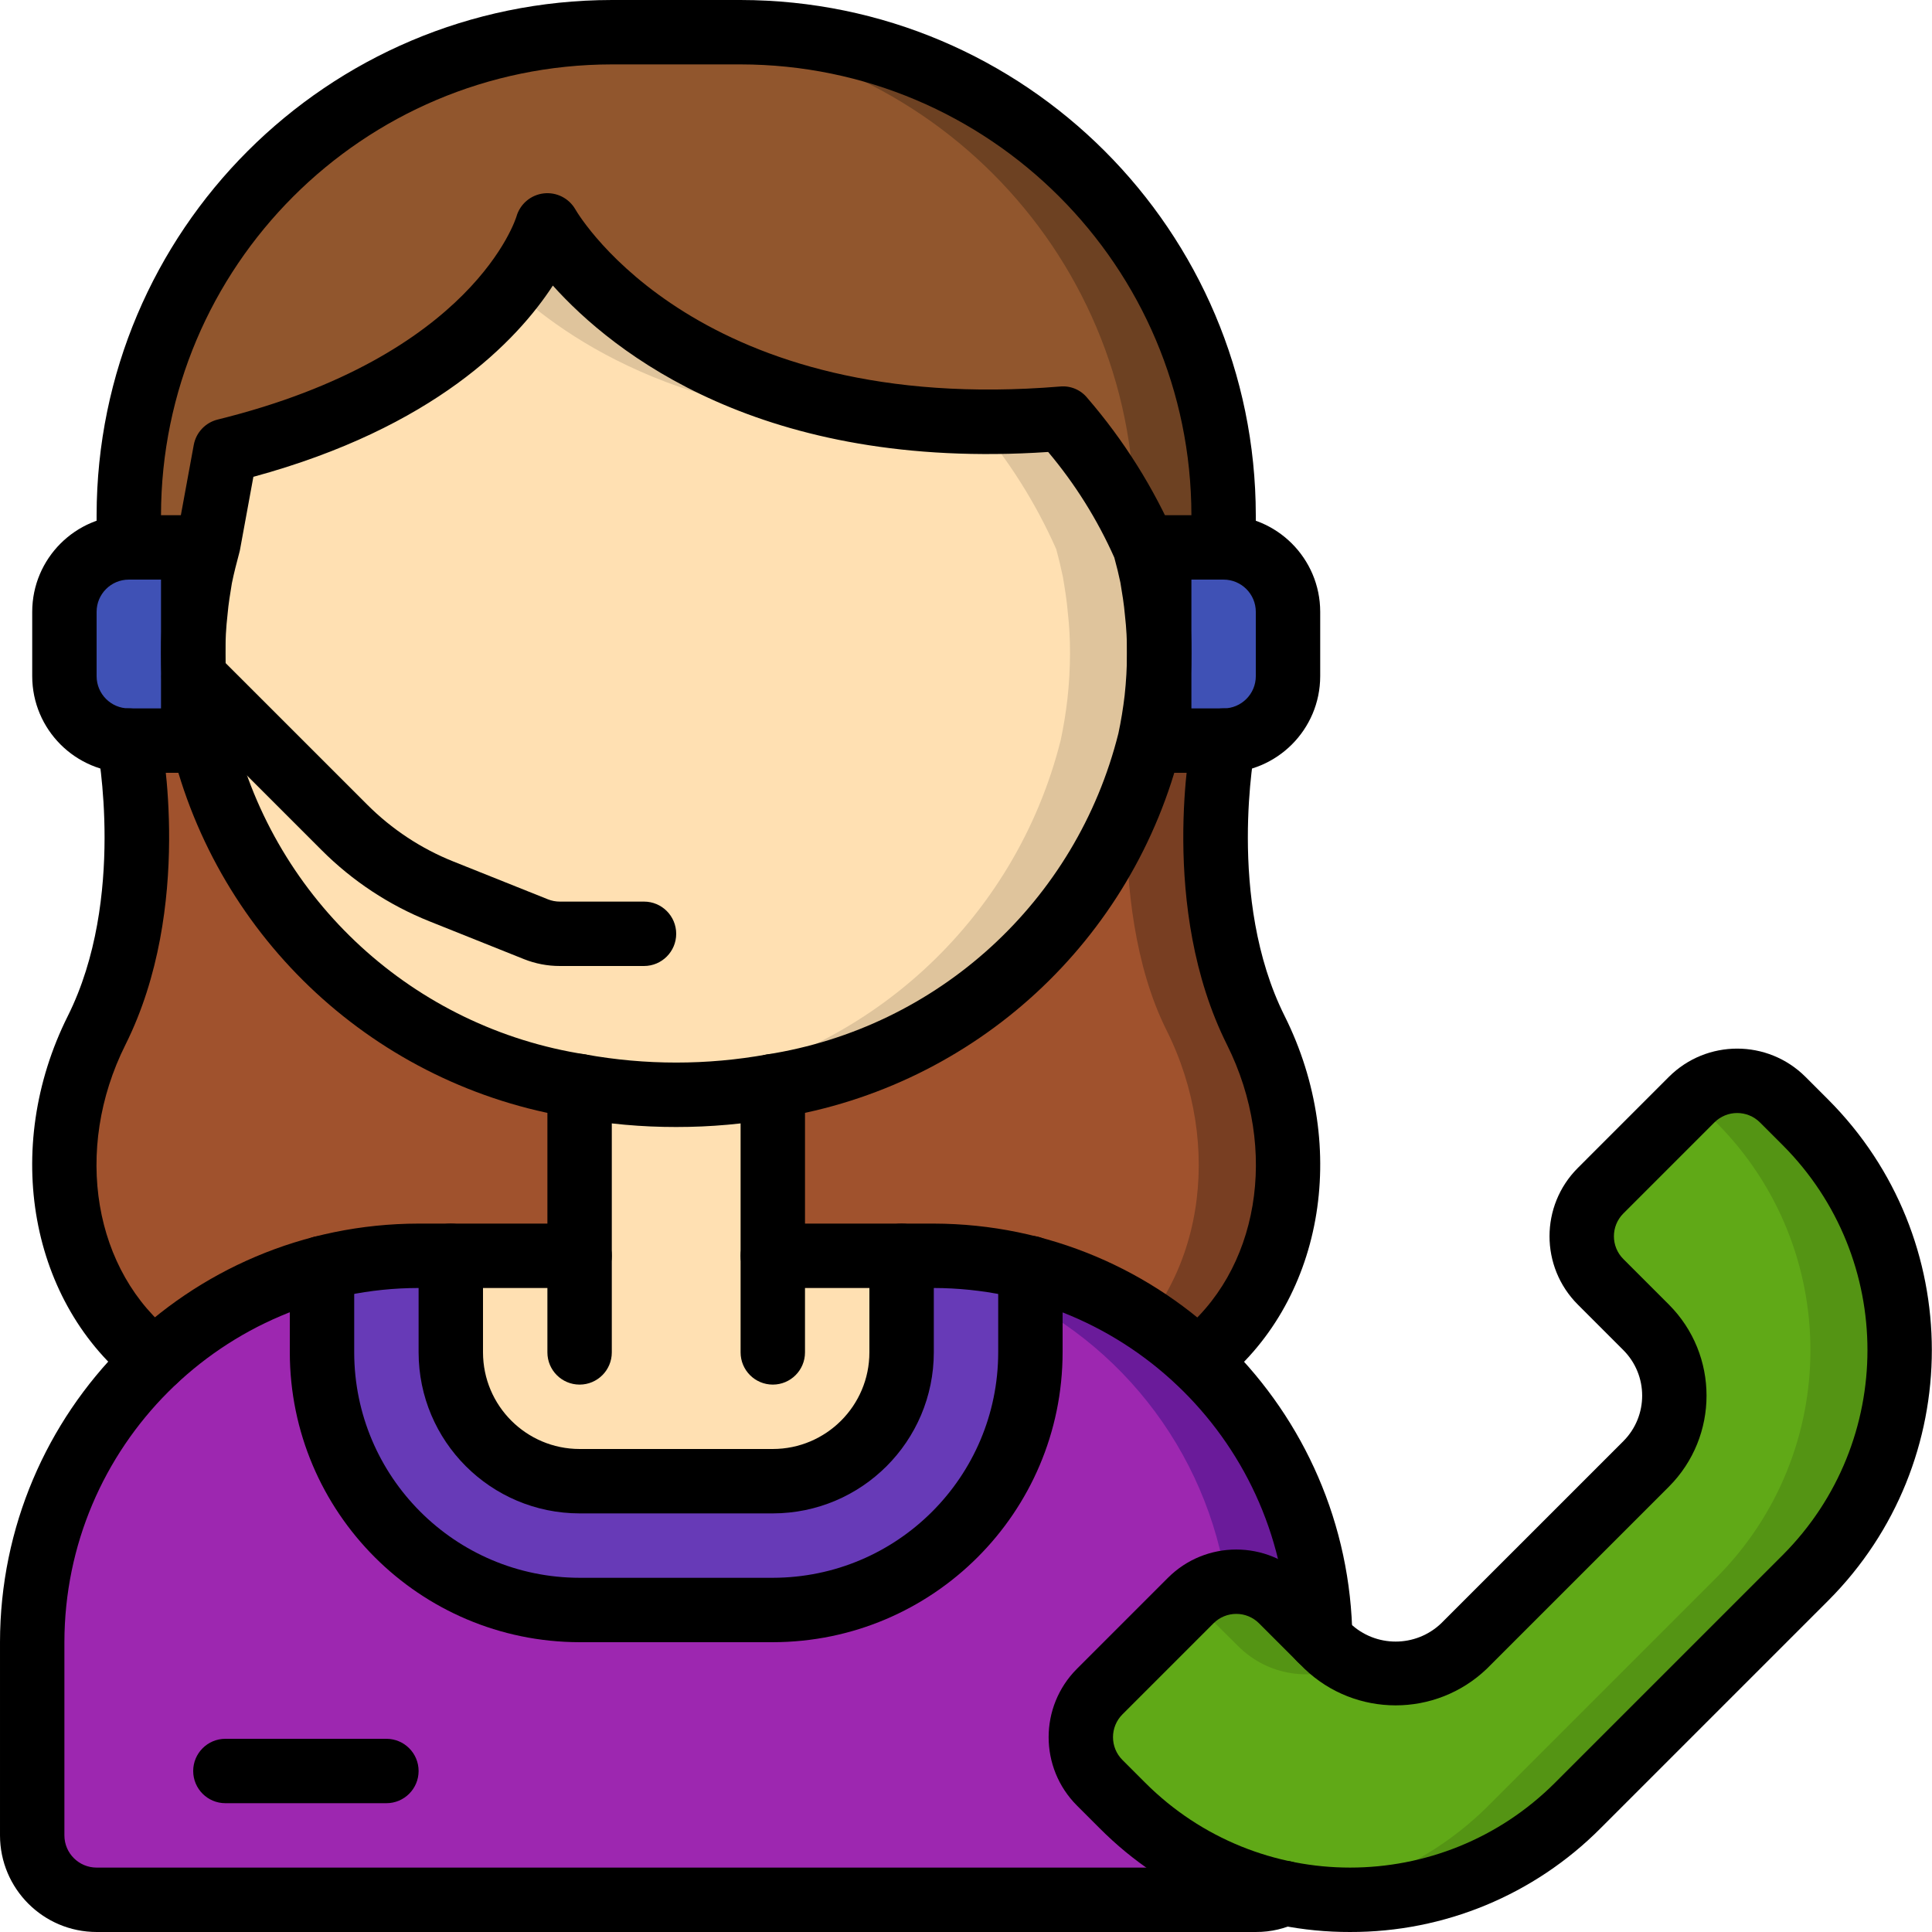 <svg height="512pt" viewBox="0 0 512 512.001" width="512pt" xmlns="http://www.w3.org/2000/svg"><path d="m317.441 360.449h-276.48c-25.43-19.797-30.551-57.004-15.359-87.383 17.066-34.133 8.531-85.332 8.531-85.332l17.066-17.066h256l17.066 17.066s-8.531 51.199 8.535 85.332c15.188 30.379 10.07 67.586-15.359 87.383zm0 0" fill="#783e22"/><path d="m293.805 360.449h-252.844c-25.43-19.797-30.551-57.004-15.359-87.383 17.066-34.133 8.531-85.332 8.531-85.332l17.066-17.066h232.363l17.066 17.066s-8.531 51.199 8.535 85.332c15.188 30.379 10.066 67.586-15.359 87.383zm0 0" fill="#a0522d"/><path d="m273.066 335.957c-8.371-2.094-16.969-3.152-25.598-3.156h-136.535c-8.637-.016-17.238 1.074-25.602 3.242-45.219 11.668-76.812 52.457-76.797 99.156v51.199c.027 9.414 7.652 17.039 17.066 17.066h307.199c2.637.027 5.246-.59 7.594-1.789l9.473-67.328c-.363-46.406-31.871-86.773-76.801-98.391zm0 0" fill="#955ba5"/><path d="m273.066 335.957v22.441c.004 18.109-7.188 35.477-19.988 48.277-12.805 12.805-30.172 19.996-48.277 19.992h-51.199c-18.109.004-35.477-7.188-48.277-19.992-12.805-12.801-19.996-30.168-19.992-48.277v-22.355c8.363-2.168 16.965-3.258 25.602-3.242h136.535c8.629.004 17.227 1.062 25.598 3.156zm0 0" fill="#673ab7"/><path d="m349.867 434.348-9.473 67.328c-2.348 1.199-4.957 1.816-7.594 1.789h-307.199c-9.414-.027-17.039-7.652-17.066-17.066v-51.199c-.016-46.699 31.578-87.488 76.797-99.156v22.355c-.004 18.109 7.188 35.477 19.992 48.277 12.801 12.805 30.168 19.996 48.277 19.992h51.199c18.105.004 35.473-7.188 48.277-19.992 12.801-12.801 19.992-30.168 19.988-48.277v-22.441c44.93 11.617 76.438 51.984 76.801 98.391zm0 0" fill="#9d27b0"/><path d="m349.867 434.348-9.473 67.328c-2.348 1.199-4.957 1.816-7.594 1.789h-23.637c2.637.027 5.242-.59 7.594-1.789l9.473-67.328c-.254-37.117-20.602-71.184-53.164-89.004v-9.387c44.93 11.617 76.438 51.984 76.801 98.391zm0 0" fill="#6a1b9a"/><path d="m119.469 332.801v25.598c0 18.852 15.281 34.137 34.133 34.137h51.199c18.852 0 34.133-15.285 34.133-34.137v-25.598zm0 0" fill="#ffe0b2"/><path d="m153.602 287.828h51.199v70.57h-51.199zm0 0" fill="#ffe0b2"/><path d="m324.266 136.535v38.398h-290.133v-38.398c.027-70.684 57.32-127.977 128-128h34.133c70.684.023 127.977 57.316 128 128zm0 0" fill="#6d4122"/><path d="m300.629 136.535v38.398h-266.496v-38.398c.027-70.684 57.32-127.977 128-128h10.496c70.684.023 127.977 57.316 128 128zm0 0" fill="#91562d"/><path d="m307.199 173.141c-.012 4.051-.238 8.094-.68 12.117-.43 3.672-1.027 7.34-1.793 10.922-12.008 47.773-51.297 83.809-99.926 91.648-8.445 1.551-17.016 2.324-25.602 2.305-4.008 0-7.934-.172-11.773-.512-4.641-.332-9.254-.934-13.824-1.793-48.773-7.785-88.141-44.023-99.926-91.988-.77-3.5-1.367-6.996-1.793-10.582-.441-4.023-.672-8.066-.684-12.117-.016-3.676.184-7.352.598-11.008.258-3.07.77-6.145 1.281-9.215.598-2.988 1.363-5.887 2.133-8.789l4.523-24.664c43.18-10.664 65.109-29.438 75.773-43.176 4.125-4.922 7.355-10.523 9.559-16.555 0 0 27.137 47.531 105.645 51.711 2.559.172 5.117.258 7.848.258 7.691.156 15.383-.102 23.043-.77 8.891 10.434 16.273 22.07 21.93 34.559.684 2.477 1.281 4.949 1.793 7.426.512 3.07 1.023 6.145 1.277 9.215.418 3.656.617 7.332.598 11.008zm0 0" fill="#dfc49c"/><path d="m283.562 173.141c-.012 4.051-.238 8.094-.684 12.117-.426 3.672-1.023 7.34-1.789 10.922-12.008 47.773-51.301 83.809-99.926 91.648-4.543.859-9.129 1.461-13.738 1.793-4.641-.332-9.254-.934-13.824-1.793-48.773-7.785-88.141-44.023-99.926-91.988-.77-3.5-1.367-6.996-1.793-10.582-.441-4.023-.672-8.066-.684-12.117-.016-3.676.184-7.352.598-11.008.258-3.07.77-6.145 1.281-9.215.598-2.988 1.363-5.887 2.133-8.789l4.523-24.664c43.18-10.664 65.109-29.438 75.773-43.176 17.582 16.297 53.25 38.484 115.203 35.156 2.387-.086 4.777-.258 7.254-.512.219.238.418.496.594.77 8.723 10.164 15.91 21.547 21.336 33.789.684 2.477 1.277 4.949 1.793 7.426.512 3.07 1.023 6.145 1.277 9.215.418 3.656.617 7.332.598 11.008zm0 0" fill="#ffe0b2"/><path d="m478.465 418.133-30.125 30.207-30.207 30.125c-15.98 16.035-37.688 25.051-60.328 25.051-22.641 0-44.352-9.016-60.332-25.051l-6.059-6.059c-3.195-3.188-4.992-7.52-4.992-12.031 0-4.516 1.797-8.844 4.992-12.035l24.148-24.148c.086-.086.172-.172.258-.172 6.672-6.48 17.312-6.402 23.891.172l12.035 12.031c1.82 1.832 3.922 3.359 6.227 4.523 9.895 5.238 22.047 3.402 29.953-4.523l48.297-48.297c9.984-9.996 9.984-26.188 0-36.184l-12.031-12.031c-6.656-6.672-6.656-17.473 0-24.148l24.148-24.148c.086-.086.172-.172.258-.172 6.641-6.48 17.262-6.402 23.809.172l6.059 6.059c16.02 15.988 25.023 37.695 25.023 60.328 0 22.637-9.004 44.344-25.023 60.332zm0 0" fill="#549414"/><path d="m454.828 418.133-60.332 60.332c-13.098 13.121-30.113 21.629-48.469 24.234-18.395-2.566-35.445-11.078-48.555-24.234l-6.059-6.059c-3.195-3.188-4.992-7.52-4.992-12.031 0-4.516 1.797-8.844 4.992-12.035l24.148-24.148c.086-.086.172-.172.258-.172l.168.172 12.117 12.031c7.871 7.926 20.004 9.762 29.867 4.523 9.895 5.238 22.047 3.402 29.953-4.523l48.297-48.297c9.984-9.996 9.984-26.188 0-36.184l-12.031-12.031c-6.656-6.672-6.656-17.473 0-24.148l24.148-24.148c.086-.086.172-.172.258-.172l6.23 6.23c33.277 33.336 33.277 87.324 0 120.66zm0 0" fill="#60a917"/><path d="m34.133 145.066h8.535c4.711 0 8.531 3.82 8.531 8.535v34.133c0 4.711-3.82 8.531-8.531 8.531h-8.535c-9.426 0-17.066-7.641-17.066-17.066v-17.066c0-9.426 7.641-17.066 17.066-17.066zm0 0" fill="#3f51b5"/><path d="m324.266 196.266h-8.531c-4.715 0-8.535-3.82-8.535-8.531v-34.133c0-4.715 3.82-8.535 8.535-8.535h8.531c9.426 0 17.066 7.641 17.066 17.066v17.066c0 9.426-7.641 17.066-17.066 17.066zm0 0" fill="#3f51b5"/><path d="m153.602 366.934c-4.715 0-8.535-3.82-8.535-8.535v-70.566c0-4.711 3.82-8.531 8.535-8.531 4.711 0 8.531 3.82 8.531 8.531v70.566c0 4.715-3.82 8.535-8.531 8.535zm0 0"/><path d="m204.801 366.934c-4.715 0-8.535-3.82-8.535-8.535v-70.566c0-4.711 3.82-8.531 8.535-8.531 4.711 0 8.531 3.82 8.531 8.531v70.566c0 4.715-3.82 8.535-8.531 8.535zm0 0"/><path d="m332.801 512h-307.199c-14.133-.016-25.586-11.469-25.602-25.602v-51.199c.07-61.238 49.695-110.863 110.934-110.934h42.668c4.711 0 8.531 3.82 8.531 8.535 0 4.711-3.82 8.531-8.531 8.531h-42.668c-51.816.059-93.809 42.051-93.867 93.867v51.199c.004 4.711 3.824 8.531 8.535 8.535h307.199c1.273.02 2.535-.27 3.676-.84 4.188-2.168 9.336-.527 11.504 3.66 2.164 4.188.523 9.34-3.664 11.504-3.562 1.828-7.512 2.77-11.516 2.742zm0 0"/><path d="m349.867 442.879c-4.688 0-8.496-3.777-8.535-8.465-.551-51.484-42.379-92.965-93.863-93.082h-42.668c-4.715 0-8.535-3.82-8.535-8.531 0-4.715 3.82-8.535 8.535-8.535h42.668c60.848.145 110.285 49.172 110.93 110.02.035 4.711-3.754 8.559-8.465 8.594zm0 0"/><path d="m51.199 204.801h-17.066c-14.133-.016-25.582-11.469-25.598-25.602v-17.066c.016-14.133 11.465-25.582 25.598-25.598h17.066c4.715 0 8.535 3.82 8.535 8.531v51.199c0 4.715-3.82 8.535-8.535 8.535zm-17.066-51.199c-4.711.004-8.527 3.82-8.531 8.531v17.066c.004 4.711 3.82 8.531 8.531 8.535h8.535v-34.133zm0 0"/><path d="m324.266 204.801h-17.066c-4.711 0-8.531-3.82-8.531-8.535v-51.199c0-4.711 3.82-8.531 8.531-8.531h17.066c14.133.016 25.586 11.465 25.602 25.598v17.066c-.016 14.133-11.469 25.586-25.602 25.602zm-8.531-17.066h8.531c4.711-.004 8.531-3.824 8.535-8.535v-17.066c-.004-4.711-3.824-8.527-8.535-8.531h-8.531zm0 0"/><path d="m324.266 153.602c-4.711 0-8.531-3.82-8.531-8.535v-8.531c-.074-65.949-53.52-119.395-119.469-119.469h-34.133c-65.949.074-119.391 53.52-119.465 119.469v8.531c0 4.715-3.82 8.535-8.535 8.535-4.711 0-8.531-3.82-8.531-8.535v-8.531c.086-75.371 61.164-136.449 136.531-136.535h34.133c75.371.086 136.449 61.164 136.535 136.535v8.531c0 4.715-3.82 8.535-8.535 8.535zm0 0"/><path d="m170.668 256h-22.312c-3.25.004-6.473-.613-9.492-1.816l-24.996-10c-10.738-4.285-20.484-10.719-28.652-18.902l-40.047-40.047c-3.234-3.348-3.188-8.672.102-11.965 3.293-3.289 8.617-3.336 11.965-.102l40.055 40.047c6.531 6.547 14.328 11.691 22.918 15.117l24.98 9.992c1.008.402 2.082.609 3.168.609h22.312c4.711 0 8.531 3.82 8.531 8.531 0 4.715-3.82 8.535-8.531 8.535zm0 0"/><path d="m204.801 401.066h-51.199c-23.555-.027-42.641-19.113-42.668-42.668v-25.598c0-4.715 3.82-8.535 8.535-8.535 4.711 0 8.531 3.82 8.531 8.535v25.598c.016 14.133 11.469 25.586 25.602 25.602h51.199c14.133-.016 25.582-11.469 25.598-25.602v-25.598c0-4.715 3.824-8.535 8.535-8.535 4.711 0 8.535 3.82 8.535 8.535v25.598c-.031 23.555-19.117 42.641-42.668 42.668zm0 0"/><path d="m204.801 435.199h-51.199c-42.398-.047-76.754-34.402-76.801-76.801v-22.355c0-4.715 3.82-8.535 8.531-8.535 4.715 0 8.535 3.82 8.535 8.535v22.355c.039 32.977 26.758 59.695 59.734 59.734h51.199c32.973-.039 59.695-26.758 59.734-59.734v-22.355c0-4.715 3.82-8.535 8.531-8.535 4.715 0 8.535 3.82 8.535 8.535v22.355c-.047 42.398-34.406 76.754-76.801 76.801zm0 0"/><path d="m102.398 477.867h-42.664c-4.715 0-8.535-3.82-8.535-8.535 0-4.711 3.82-8.531 8.535-8.531h42.664c4.715 0 8.535 3.82 8.535 8.531 0 4.715-3.82 8.535-8.535 8.535zm0 0"/><path d="m357.793 512c-24.91.07-48.809-9.828-66.371-27.492l-6.035-6.031c-9.984-10.008-9.984-26.203 0-36.211l24.133-24.133c10.004-9.988 26.203-9.988 36.207 0l12.066 12.066c6.754 6.449 17.383 6.449 24.137 0l48.27-48.266c6.656-6.672 6.656-17.469 0-24.141l-12.066-12.07c-9.992-9.996-9.992-26.199 0-36.199l24.137-24.141c10.004-9.984 26.199-9.984 36.203 0l6.035 6.035c36.598 36.684 36.598 96.066 0 132.75l-60.34 60.34c-17.566 17.664-41.469 27.562-66.375 27.492zm-30.168-84.301c-2.266-.004-4.438.898-6.039 2.5l-24.133 24.133c-3.328 3.34-3.328 8.738 0 12.074l6.035 6.035c29.992 29.988 78.617 29.988 108.613 0l60.34-60.34c29.941-30.016 29.941-78.602 0-108.617l-6.039-6.035c-3.336-3.316-8.727-3.316-12.062 0l-24.141 24.141c-3.328 3.336-3.328 8.738.004 12.07l12.062 12.062c13.312 13.34 13.312 34.938 0 48.277l-24.133 24.133-24.137 24.133c-13.504 12.902-34.766 12.902-48.27 0l-12.066-12.066c-1.598-1.602-3.77-2.504-6.035-2.5zm0 0"/><path d="m40.953 368.98c-1.898.004-3.742-.629-5.238-1.797-27.824-21.668-35.289-62.852-17.746-97.934 15.508-31.008 7.871-70.918 7.793-71.316-.598-2.992.449-6.07 2.738-8.082 2.289-2.012 5.48-2.652 8.367-1.672 2.891.977 5.035 3.422 5.633 6.41.371 1.859 8.898 45.961-9.266 82.293-13.918 27.836-8.465 60.152 12.969 76.836 2.875 2.238 4.012 6.059 2.828 9.504-1.184 3.449-4.43 5.762-8.074 5.762zm0 0"/><path d="m317.445 368.98c-3.645.004-6.887-2.312-8.074-5.758-1.184-3.449-.047-7.27 2.828-9.508 21.43-16.684 26.879-49 12.973-76.832-18.168-36.336-9.641-80.434-9.27-82.293.926-4.621 5.418-7.621 10.039-6.699 4.625.922 7.621 5.418 6.699 10.039-.078.402-7.711 40.309 7.797 71.316 17.535 35.086 10.074 76.27-17.75 97.938-1.496 1.168-3.344 1.801-5.242 1.797zm0 0"/><path d="m179.199 298.668c-9.105.012-18.195-.805-27.152-2.441-52.23-8.277-94.344-47.188-106.719-98.602-.816-3.727-1.461-7.5-1.918-11.359-.484-4.359-.734-8.738-.742-13.125-.02-4.016.195-8.027.652-12.016.246-2.992.785-6.273 1.336-9.559.66-3.355 1.438-6.332 2.223-9.309l4.465-24.332c.602-3.301 3.09-5.941 6.348-6.742 67.805-16.715 79.066-53.434 79.172-53.801.945-3.301 3.773-5.715 7.184-6.125 3.406-.41 6.73 1.262 8.434 4.242 1.285 2.219 33.152 54.801 128.414 46.934 2.773-.277 5.5.859 7.254 3.027 9.699 11.234 17.637 23.879 23.539 37.496.809 2.926 1.449 5.586 2 8.246.613 3.648 1.152 6.93 1.43 10.215.438 3.891.641 7.805.617 11.723-.012 4.352-.254 8.699-.734 13.027-.461 4.008-1.109 7.957-1.93 11.797-12.582 51.227-54.617 89.934-106.703 98.262-8.965 1.637-18.055 2.453-27.168 2.441zm-115.762-152.27c-.715 2.711-1.434 5.41-1.992 8.191-.426 2.609-.906 5.426-1.145 8.262-.395 3.414-.582 6.852-.566 10.289.012 3.746.223 7.488.633 11.211.383 3.207.934 6.43 1.645 9.664 10.934 44.684 47.691 78.391 93.152 85.426 15.898 2.867 32.184 2.867 48.082 0 45.32-7.078 82.004-40.586 93.141-85.082.703-3.285 1.258-6.684 1.656-10.086.406-3.695.613-7.414.625-11.133.02-3.34-.16-6.68-.539-10-.266-3.125-.746-5.941-1.215-8.773-.422-2.027-.977-4.316-1.609-6.602-4.504-10.102-10.402-19.523-17.527-27.988-75.91 5.082-115.258-26.258-131.266-44.098-9.566 14.68-31.527 37.664-79.363 50.68l-3.539 19.293-.027.133v.016c-.043.199-.094.398-.145.598zm0 0"/></svg>